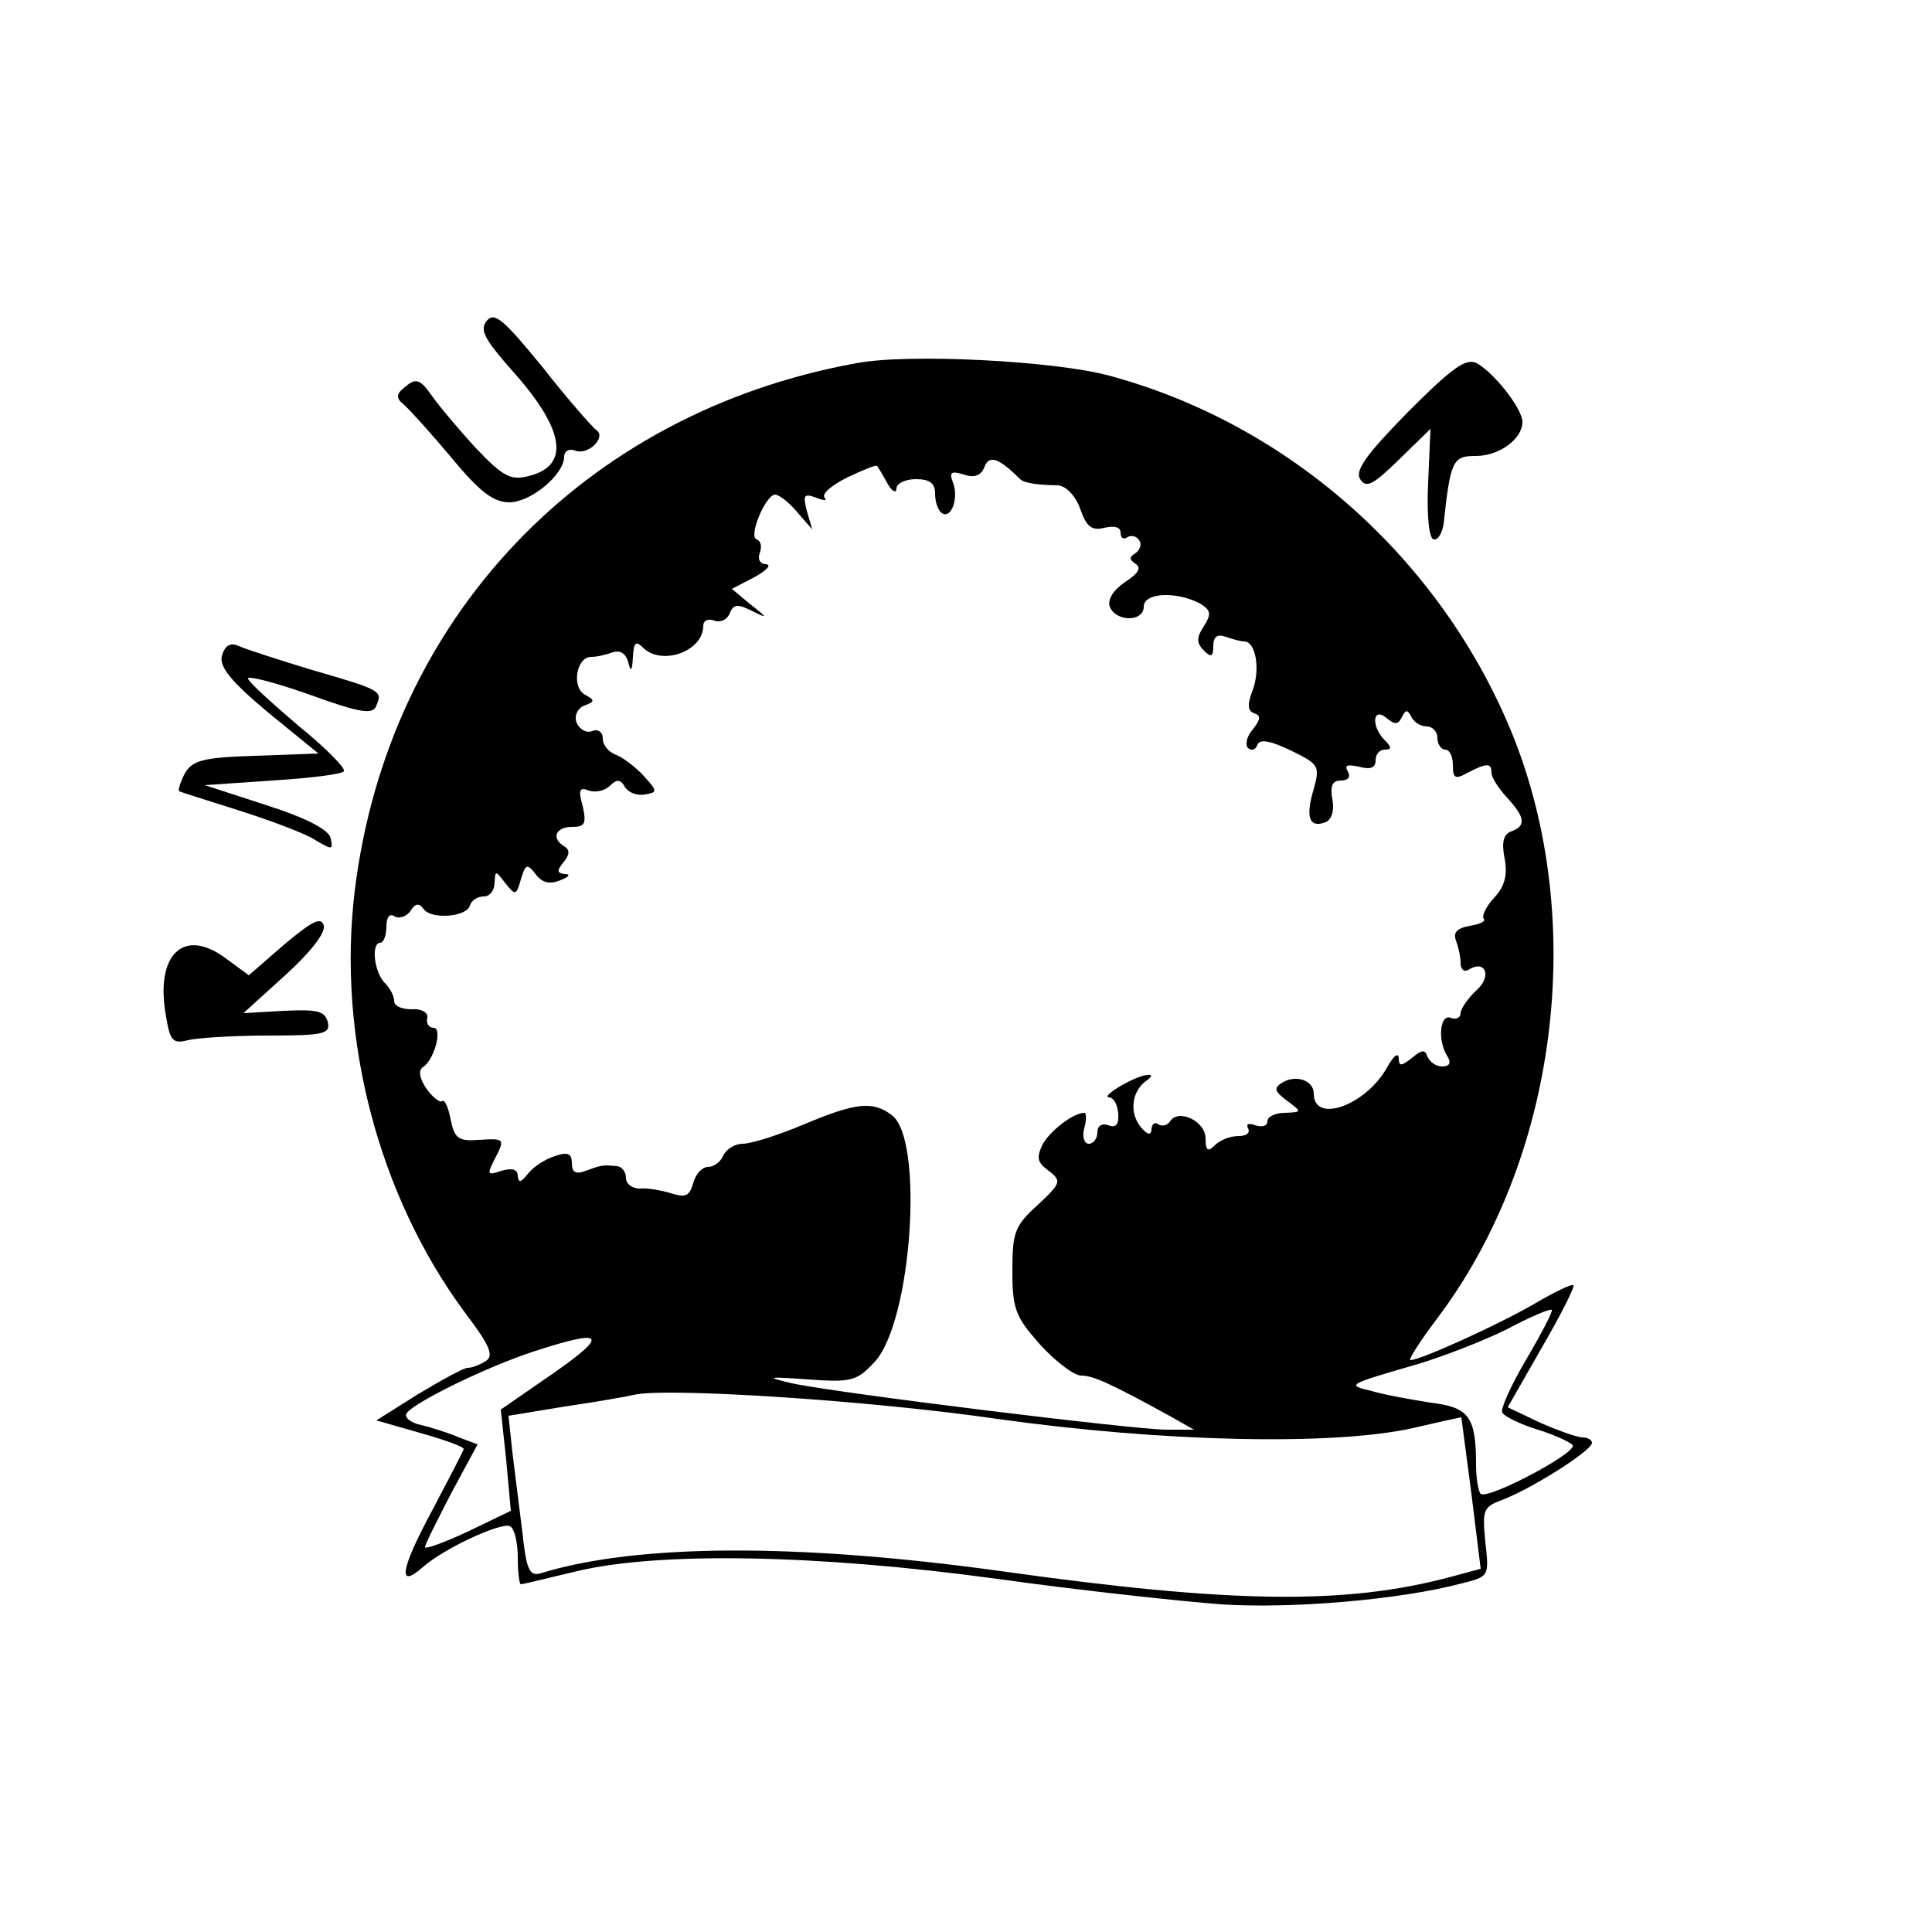 <?xml version="1.0" standalone="no"?>
<!DOCTYPE svg PUBLIC "-//W3C//DTD SVG 20010904//EN"
 "http://www.w3.org/TR/2001/REC-SVG-20010904/DTD/svg10.dtd">
<svg version="1.0" xmlns="http://www.w3.org/2000/svg"
 width="250pt" height="250pt" viewBox="0 0 250 250"
 preserveAspectRatio="xMidYMid meet">
<g transform="translate(0,250) scale(0.1,-0.1)"
fill="#000000" stroke="none">
<path d="M630 2085 c-10 -12 -3 -24 34 -66 67 -75 74 -122 20 -135 -23 -6 -33
-1 -69 37 -22 24 -48 55 -57 68 -14 20 -20 22 -33 11 -13 -10 -13 -15 -2 -24
7 -6 35 -37 61 -68 37 -45 55 -58 75 -58 28 0 71 36 71 59 0 7 6 11 14 8 17
-7 42 18 27 27 -5 4 -37 40 -69 81 -50 61 -62 72 -72 60z"/>
<path d="M1108 2030 c-353 -64 -606 -330 -649 -683 -23 -190 31 -395 143 -546
32 -42 37 -55 27 -62 -8 -5 -18 -9 -24 -9 -5 0 -34 -16 -64 -34 l-54 -34 56
-16 c32 -9 57 -18 57 -21 0 -2 -19 -38 -41 -80 -41 -76 -45 -102 -12 -73 28
25 103 59 113 53 6 -3 10 -22 10 -41 0 -19 2 -34 4 -34 3 0 35 8 73 17 105 25
308 22 543 -10 107 -15 238 -29 290 -33 92 -6 232 6 311 27 36 9 36 9 31 54
-4 42 -3 45 24 55 38 15 114 63 114 73 0 4 -6 7 -12 7 -7 0 -32 9 -55 19 l-42
20 44 77 c25 43 43 79 41 81 -2 2 -25 -9 -52 -25 -47 -27 -146 -72 -159 -72
-3 0 12 24 34 53 156 206 196 514 98 757 -92 226 -288 401 -522 464 -70 19
-260 29 -327 16z m212 -150 c3 -3 11 -5 18 -6 6 -1 21 -2 31 -2 11 -1 23 -14
29 -31 8 -23 15 -28 31 -24 13 3 21 1 21 -6 0 -7 4 -10 9 -6 5 3 12 1 15 -4 4
-5 1 -13 -5 -17 -8 -5 -8 -8 1 -14 7 -5 3 -12 -14 -23 -16 -11 -23 -23 -20
-32 8 -20 44 -20 44 0 0 18 41 20 71 5 16 -9 17 -14 7 -30 -10 -15 -10 -22 0
-32 9 -9 12 -8 12 6 0 12 5 16 16 12 9 -3 19 -6 24 -6 15 0 21 -36 11 -63 -7
-18 -7 -27 2 -30 9 -3 8 -8 -2 -21 -8 -9 -10 -20 -6 -24 4 -4 10 -2 12 4 3 8
16 6 43 -7 37 -18 38 -20 30 -50 -11 -36 -6 -51 15 -43 8 3 12 15 9 30 -3 17
0 24 11 24 10 0 13 5 9 12 -5 8 0 9 14 6 15 -4 22 -2 22 8 0 8 5 14 12 14 9 0
9 3 0 12 -18 18 -16 44 2 29 11 -9 15 -9 20 1 5 10 7 10 12 1 3 -7 12 -13 20
-13 8 0 14 -7 14 -15 0 -8 5 -15 10 -15 6 0 10 -9 10 -20 0 -17 3 -19 19 -10
25 13 31 13 31 0 0 -6 9 -20 20 -32 24 -26 25 -37 5 -44 -10 -4 -12 -15 -8
-35 4 -21 0 -36 -13 -50 -11 -12 -17 -24 -14 -28 3 -3 -5 -7 -18 -9 -16 -3
-22 -8 -18 -19 3 -8 6 -21 6 -29 0 -9 5 -12 10 -9 22 14 31 -8 11 -26 -12 -11
-21 -25 -21 -30 0 -6 -6 -9 -13 -6 -14 5 -17 -30 -4 -50 5 -8 3 -13 -7 -13 -8
0 -16 6 -19 13 -3 9 -7 9 -20 -2 -14 -11 -17 -11 -17 0 -1 8 -7 2 -15 -12 -27
-49 -95 -74 -95 -34 0 17 -23 25 -41 14 -11 -7 -10 -11 6 -23 20 -15 20 -15
-2 -16 -13 0 -23 -5 -23 -11 0 -6 -7 -8 -16 -5 -8 3 -12 2 -9 -4 3 -6 -2 -10
-12 -10 -11 0 -24 -5 -31 -12 -9 -9 -12 -7 -12 9 0 22 -35 39 -46 22 -3 -5
-10 -7 -15 -4 -5 4 -9 0 -9 -7 -1 -8 -6 -6 -15 5 -14 19 -10 46 9 59 7 5 7 8
1 7 -14 0 -62 -28 -50 -29 6 0 11 -9 12 -21 1 -14 -3 -19 -13 -15 -8 3 -14 -1
-14 -9 0 -8 -5 -15 -11 -15 -6 0 -9 9 -6 20 3 11 3 20 0 20 -14 0 -44 -23 -54
-41 -8 -17 -7 -23 8 -34 17 -13 16 -16 -14 -44 -30 -27 -33 -36 -33 -85 0 -50
4 -60 36 -96 20 -22 44 -40 53 -40 15 0 36 -9 116 -53 l30 -17 -35 0 c-43 0
-431 48 -485 60 -35 8 -33 9 21 5 56 -4 63 -2 86 23 48 52 64 288 22 319 -25
19 -47 16 -114 -12 -33 -14 -68 -25 -79 -25 -10 0 -21 -7 -25 -15 -3 -8 -12
-15 -20 -15 -7 0 -16 -9 -19 -21 -5 -17 -10 -19 -29 -13 -13 4 -31 7 -40 6
-10 0 -18 6 -18 14 0 8 -6 15 -12 15 -18 2 -21 1 -40 -6 -13 -5 -18 -2 -18 10
0 12 -5 15 -22 9 -13 -4 -28 -14 -35 -23 -9 -11 -12 -12 -13 -3 0 9 -7 11 -21
7 -18 -6 -19 -5 -10 13 15 29 15 29 -20 27 -26 -2 -31 2 -36 27 -3 16 -8 26
-11 23 -3 -2 -12 5 -20 16 -9 13 -11 24 -5 28 15 9 26 51 14 51 -6 0 -10 6 -8
13 1 7 -8 12 -20 11 -13 0 -23 4 -23 11 0 6 -5 16 -12 23 -14 14 -18 52 -6 52
4 0 8 9 8 21 0 12 4 18 11 13 6 -3 15 0 20 7 6 10 11 11 17 3 9 -14 55 -11 60
4 2 7 10 12 18 12 8 0 14 8 14 18 1 16 1 16 14 -1 13 -16 14 -16 20 5 6 20 8
21 19 7 8 -11 18 -14 32 -8 11 4 14 8 6 8 -10 1 -11 4 -2 15 8 10 9 16 1 21
-17 10 -11 25 10 25 17 0 19 4 14 27 -6 21 -4 25 8 20 9 -3 21 0 27 6 9 9 14
9 20 -2 5 -7 16 -11 26 -9 16 3 16 4 -2 24 -10 11 -26 23 -35 27 -10 3 -18 13
-18 21 0 9 -6 13 -14 10 -7 -3 -16 2 -20 11 -3 9 1 18 10 22 14 5 14 7 1 14
-18 10 -11 49 8 49 8 0 20 3 28 6 10 3 17 -2 20 -13 3 -13 5 -12 6 7 1 19 4
21 13 12 24 -24 78 -5 78 28 0 7 6 10 14 7 8 -3 17 1 20 9 5 12 10 13 28 4 22
-11 22 -10 -1 8 l-24 20 29 15 c16 9 23 16 15 17 -7 0 -11 6 -8 14 3 8 2 16
-4 18 -11 4 12 58 24 58 5 0 18 -10 28 -22 l20 -23 -7 24 c-5 20 -4 23 12 17
10 -4 15 -4 11 0 -4 5 9 16 29 26 21 10 38 17 39 15 1 -1 7 -11 13 -22 6 -11
12 -14 12 -7 0 6 11 12 25 12 18 0 25 -5 25 -19 0 -11 4 -22 9 -25 12 -8 22
20 14 40 -5 13 -2 15 14 10 14 -5 23 -1 27 10 6 16 19 11 46 -16z m655 -1139
c-20 -34 -34 -65 -31 -69 3 -5 23 -15 46 -22 23 -7 43 -17 45 -20 6 -10 -110
-71 -119 -63 -3 3 -6 20 -6 37 0 63 -9 75 -59 81 -25 4 -59 10 -76 15 -33 8
-33 8 60 35 33 10 85 30 115 45 30 16 56 27 58 25 2 -1 -13 -30 -33 -64z
m-1259 -18 l-68 -47 7 -65 6 -66 -56 -27 c-30 -14 -55 -23 -55 -20 0 4 16 35
34 70 l34 63 -24 9 c-14 6 -36 13 -49 16 -14 3 -22 10 -19 15 9 14 103 60 164
80 92 30 99 23 26 -28z m574 -59 c214 -30 434 -35 538 -12 34 8 62 14 63 14 0
-1 6 -45 13 -99 l12 -97 -37 -10 c-137 -37 -285 -35 -584 7 -260 36 -470 36
-596 -3 -14 -4 -18 6 -23 53 -4 32 -10 79 -13 104 l-5 47 73 12 c41 6 81 13
89 15 40 10 305 -7 470 -31z"/>
<path d="M1822 1967 c-54 -55 -69 -76 -62 -87 8 -12 16 -8 50 25 l41 40 -3
-70 c-2 -41 1 -71 7 -73 6 -1 11 8 13 20 9 83 12 88 42 88 30 0 60 22 60 44 0
17 -36 63 -59 76 -14 7 -31 -5 -89 -63z"/>
<path d="M287 1651 c-3 -14 11 -32 60 -73 l65 -53 -81 -3 c-69 -2 -82 -6 -92
-23 -6 -12 -9 -22 -7 -23 2 -1 37 -12 78 -25 41 -13 86 -30 98 -38 22 -13 23
-13 20 2 -2 11 -30 26 -83 43 l-80 26 87 6 c48 3 90 8 93 12 3 3 -23 30 -59
59 -35 30 -65 57 -65 61 -1 4 35 -5 80 -21 66 -24 82 -26 86 -14 8 19 7 20
-83 46 -43 13 -86 27 -95 31 -11 5 -18 1 -22 -13z"/>
<path d="M368 1278 l-46 -40 -30 22 c-55 41 -92 4 -77 -76 5 -31 9 -35 28 -30
12 3 59 6 104 6 72 0 81 2 77 18 -4 14 -14 16 -57 14 l-52 -3 54 49 c31 28 52
54 50 64 -3 12 -14 7 -51 -24z"/>
</g>
</svg>
